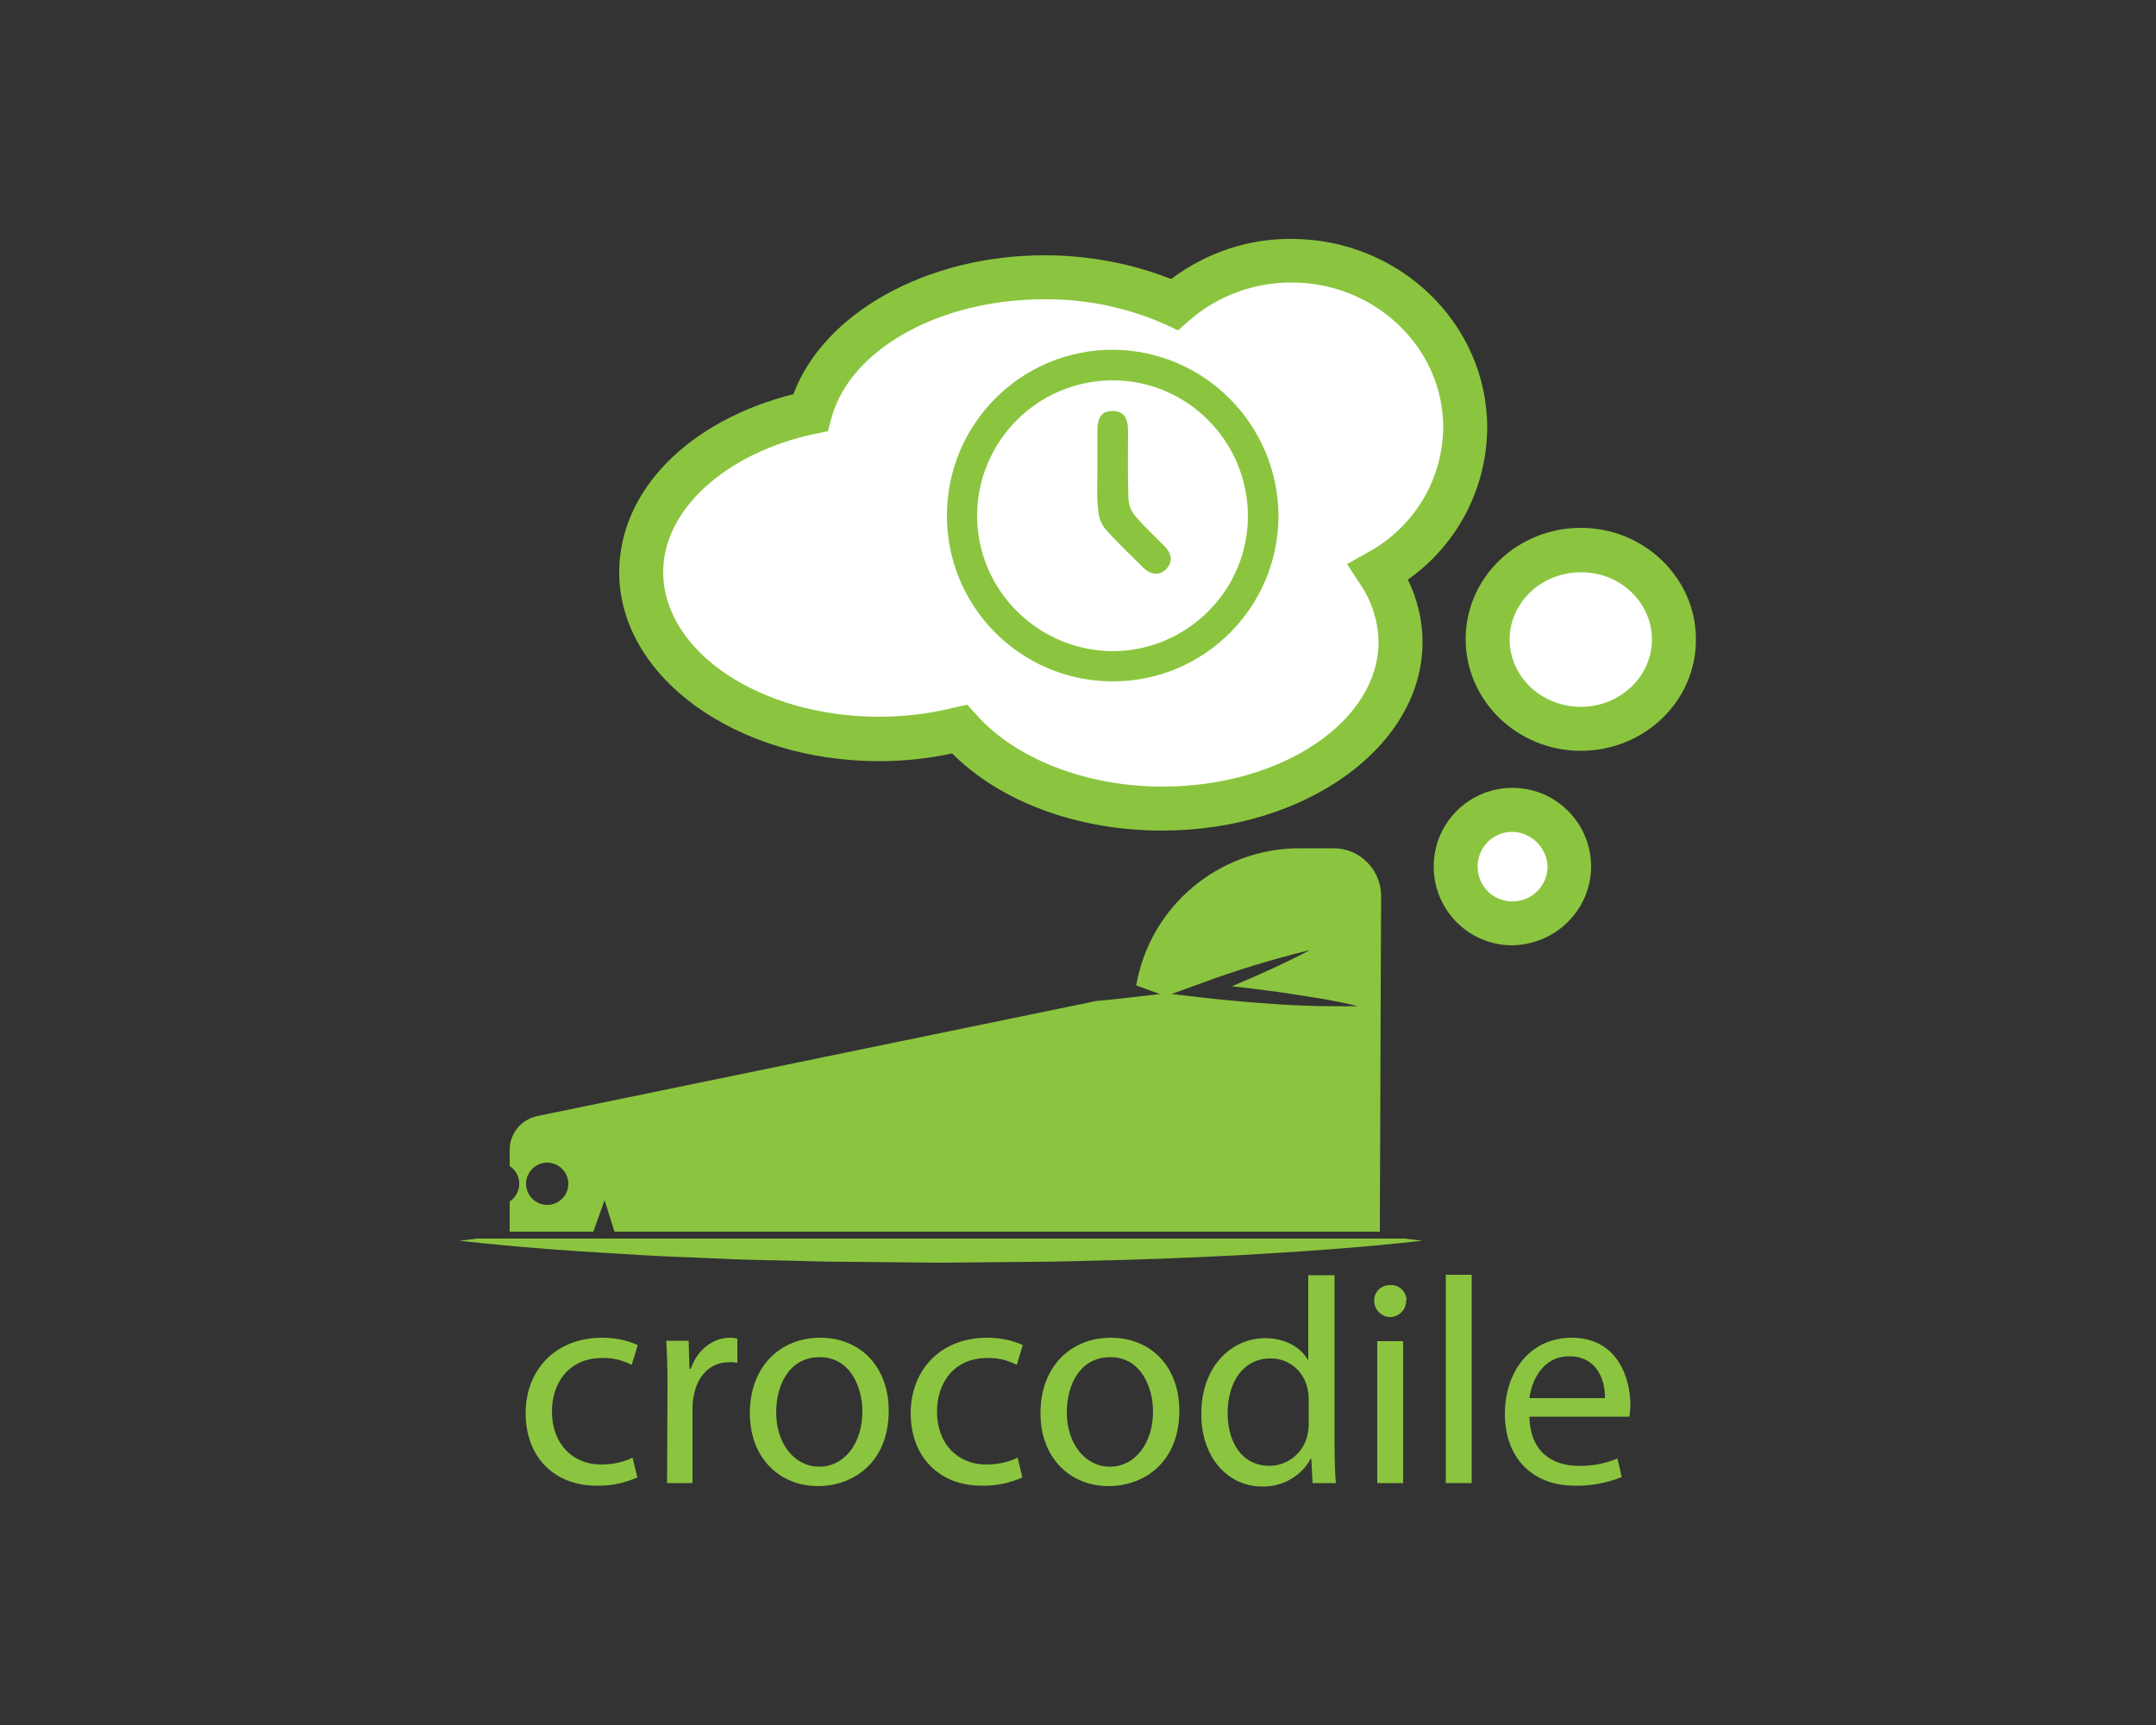 <?xml version="1.0" encoding="utf-8"?>
<!-- Generator: Adobe Illustrator 19.2.0, SVG Export Plug-In . SVG Version: 6.00 Build 0)  -->
<svg version="1.1" id="Layer_1" xmlns="http://www.w3.org/2000/svg" xmlns:xlink="http://www.w3.org/1999/xlink" x="0px" y="0px"
	 viewBox="0 0 500 400" style="enable-background:new 0 0 500 400;" xml:space="preserve">
<rect x="0" y="0" width="500" height="400" fill="#333333" stroke="none"/>
<style type="text/css">
	.st0{fill:#8BC53F;}
	.st1{fill:#FFFFFF;}
</style>
<title>crocodile</title>
<g>
	<path class="st0" d="M147.8,342.6c-3,1.3-6.2,2-9.5,1.9c-9.9,0-16.4-6.8-16.4-16.8c0-10,6.9-17.5,17.7-17.5c2.9,0,5.7,0.5,8.3,1.7
		l-1.4,4.6c-2.1-1.1-4.5-1.7-6.9-1.6c-7.5,0-11.6,5.6-11.6,12.4c0,7.6,4.9,12.3,11.4,12.3c2.5,0,5.1-0.5,7.3-1.6L147.8,342.6z"/>
	<path class="st0" d="M154.8,321.2c0-3.9-0.1-7.2-0.3-10.3h5.2l0.2,6.5h0.3c1.5-4.4,5.1-7.2,9.1-7.2c0.6,0,1.1,0.1,1.7,0.2v5.6
		c-0.7-0.1-1.4-0.2-2.1-0.1c-4.2,0-7.2,3.2-8,7.7c-0.2,0.9-0.3,1.9-0.3,2.8v17.5h-5.9L154.8,321.2L154.8,321.2z"/>
	<path class="st0" d="M206.1,327.1c0,12.2-8.4,17.5-16.4,17.5c-8.9,0-15.8-6.5-15.8-16.9c0-11,7.2-17.5,16.3-17.5
		C199.7,310.2,206.1,317.1,206.1,327.1z M180,327.5c0,7.2,4.2,12.6,10,12.6s10-5.4,10-12.8c0-5.6-2.8-12.6-9.9-12.6
		C183,314.7,180,321.2,180,327.5L180,327.5z"/>
	<path class="st0" d="M237.1,342.6c-3,1.3-6.2,2-9.5,1.9c-9.9,0-16.4-6.8-16.4-16.8c0-10,6.9-17.5,17.7-17.5c2.9,0,5.7,0.5,8.3,1.7
		l-1.4,4.6c-2.1-1.1-4.5-1.7-6.9-1.6c-7.5,0-11.6,5.6-11.6,12.4c0,7.6,4.9,12.3,11.4,12.3c2.5,0,5.1-0.5,7.3-1.6L237.1,342.6z"/>
	<path class="st0" d="M273.5,327.1c0,12.2-8.4,17.5-16.4,17.5c-8.9,0-15.8-6.5-15.8-16.9c0-11,7.2-17.5,16.3-17.5
		C267.1,310.2,273.5,317.1,273.5,327.1z M247.4,327.5c0,7.2,4.2,12.6,10,12.6s10-5.4,10-12.8c0-5.6-2.8-12.6-9.9-12.6
		C250.4,314.7,247.4,321.2,247.4,327.5L247.4,327.5z"/>
	<path class="st0" d="M309.5,295.6v39.8c0,2.9,0.1,6.3,0.3,8.5h-5.4l-0.3-5.7H304c-2.2,4.1-6.6,6.6-11.3,6.5
		c-8,0-14.1-6.8-14.1-16.7c-0.1-10.9,6.8-17.7,14.8-17.7c5,0,8.4,2.4,9.9,5h0.1v-19.6H309.5L309.5,295.6z M303.5,324.4
		c0-0.8-0.1-1.7-0.3-2.5c-0.9-4.1-4.5-7-8.6-6.9c-6.2,0-9.9,5.4-9.9,12.7c0,6.7,3.3,12.2,9.7,12.2c4.2,0,7.9-3,8.8-7.1
		c0.2-0.8,0.3-1.7,0.3-2.6L303.5,324.4L303.5,324.4z"/>
	<path class="st0" d="M326.1,301.7c0,2-1.7,3.7-3.7,3.7c-2,0-3.7-1.7-3.7-3.7c-0.1-2,1.5-3.7,3.6-3.7c0.1,0,0.1,0,0.2,0
		c2-0.1,3.6,1.5,3.7,3.4C326.1,301.5,326.1,301.6,326.1,301.7z M319.4,343.9v-32.9h6v32.9H319.4L319.4,343.9z"/>
	<path class="st0" d="M335.3,295.6h6v48.3h-6V295.6z"/>
	<path class="st0" d="M354.7,328.5c0.1,8.1,5.3,11.4,11.3,11.4c3.1,0.1,6.2-0.5,9.1-1.7l1,4.3c-3.5,1.4-7.2,2.1-10.9,2
		c-10.1,0-16.2-6.7-16.2-16.6c0-9.9,5.9-17.7,15.5-17.7c10.7,0,13.6,9.5,13.6,15.5c0,0.9-0.1,1.9-0.2,2.8L354.7,328.5L354.7,328.5z
		 M372.2,324.2c0.1-3.8-1.6-9.7-8.3-9.7c-6.1,0-8.7,5.6-9.2,9.7H372.2L372.2,324.2z"/>
	<ellipse class="st1" cx="366.6" cy="148.2" rx="21.6" ry="20.7"/>
	<path class="st0" d="M366.6,174.1c-14.7,0-26.7-11.6-26.7-25.9c0-14.3,12-25.8,26.7-25.8s26.7,11.6,26.7,25.8
		C393.4,162.5,381.4,174.1,366.6,174.1z M366.6,132.7c-9.1,0-16.5,7-16.5,15.6s7.4,15.6,16.5,15.6c9.1,0,16.5-7,16.5-15.6
		S375.7,132.6,366.6,132.7L366.6,132.7z"/>
	<ellipse class="st1" cx="350.2" cy="200.9" rx="13.7" ry="13.2"/>
	<path class="st0" d="M350.2,219.2c-10.1-0.3-18-8.7-17.7-18.8c0.3-10.1,8.7-18,18.8-17.7c9.9,0.3,17.7,8.4,17.7,18.3
		C368.9,211.2,360.5,219.3,350.2,219.2z M350.2,192.9c-4.5,0.3-7.8,4.1-7.5,8.6c0.3,4.5,4.1,7.8,8.6,7.5c4.3-0.3,7.6-3.8,7.6-8.1
		C358.7,196.3,354.8,192.7,350.2,192.9z"/>
	<path class="st1" d="M339.8,99.1c0-21.4-18-38.7-40.3-38.7c-10,0-19.6,3.6-27.1,10.1c-9.5-4.2-19.8-6.4-30.2-6.3
		c-27,0-49.4,13.5-54.2,31.4c-22.7,4.8-39.2,19.6-39.2,37c0,21.4,24.8,38.7,55.2,38.7c6.3,0,12.5-0.7,18.6-2.3
		c9.7,11,27.1,18.4,47,18.4c30.5,0,55.2-17.3,55.2-38.7c-0.1-5.8-1.9-11.5-5.2-16.2C332,126,339.7,113.1,339.8,99.1z"/>
	<path class="st0" d="M269.5,192.6c-19.5,0-37.4-6.6-48.7-17.9c-5.5,1.2-11.2,1.8-16.9,1.8c-33.3,0-60.3-19.6-60.3-43.8
		c0-18.9,16.1-35.2,40.4-41.3c7-18.8,30.9-32.2,58.2-32.2c10,0,20,1.8,29.4,5.5c8.1-6.1,17.9-9.4,27.9-9.3c25,0,45.4,19.6,45.4,43.8
		c-0.1,14-6.9,27.1-18.4,35.2c2.2,4.5,3.4,9.5,3.4,14.5C329.9,173,302.9,192.6,269.5,192.6z M224.3,163.4l2.1,2.3
		c9.1,10.3,25.6,16.7,43.2,16.7c27.6,0,50.1-15.1,50.1-33.6c-0.1-4.8-1.6-9.5-4.3-13.4l-3-4.6l4.8-2.7c10.7-5.8,17.4-16.9,17.5-29
		c0-18.5-15.8-33.6-35.2-33.6c-8.7,0-17.2,3.1-23.8,8.9l-2.5,2.2l-3-1.4c-8.8-3.9-18.4-5.9-28.1-5.8c-24.2,0-45,11.6-49.3,27.6
		l-0.8,3l-3,0.6c-20.7,4.4-35.2,17.6-35.2,32c0,18.5,22.5,33.6,50.1,33.6c5.8,0,11.7-0.7,17.3-2.1L224.3,163.4z"/>
	<path class="st0" d="M296.5,119.7c-0.1,21.3-17.4,38.4-38.6,38.3c-21.3-0.1-38.4-17.4-38.3-38.6c0.1-21.3,17.4-38.4,38.6-38.3
		C279.4,81.3,296.4,98.5,296.5,119.7z M258.1,151c17.3-0.1,31.4-14.2,31.3-31.5s-14.2-31.4-31.5-31.3c-17.3,0.1-31.3,14.1-31.3,31.5
		C226.7,137,240.8,150.9,258.1,151L258.1,151z"/>
	<path class="st0" d="M254.5,109.2c0-3,0-6.1,0-9.1c0-2.5,0.4-4.8,3.5-4.8c3.1,0,3.6,2.3,3.6,4.7c0,5.2-0.1,10.5,0.1,15.7
		c0.1,1.6,0.7,3,1.8,4.2c2,2.4,4.4,4.5,6.6,6.8c1.6,1.6,2,3.5,0.4,5.2c-1.6,1.7-3.7,1.4-5.4-0.3c-3-3-6.1-5.9-8.9-9.1
		c-0.9-1.2-1.4-2.6-1.5-4.1C254.3,115.4,254.5,112.3,254.5,109.2z"/>
	<path class="st0" d="M325.7,287.2h-215c-2.6,0.3-4.1,0.5-4.1,0.5s13.9,1.7,34.9,2.9c5.2,0.3,10.9,0.7,16.9,0.9s12.3,0.6,18.8,0.7
		s13.3,0.4,20.2,0.4l20.8,0.2l20.8-0.2c6.9,0,13.6-0.3,20.2-0.4c13.1-0.4,25.3-0.9,35.7-1.6c20.9-1.2,34.9-2.9,34.9-2.9
		S328.3,287.5,325.7,287.2z"/>
	<path class="st0" d="M309.3,196.7h-7.9c-18.7,0-34.7,13.4-37.9,31.8l5.5,2l-7,0.8c-2.6,0.3-5.1,0.6-7.7,0.8l-129.7,26.7
		c-3.7,0.8-6.4,4-6.4,7.8v3.8c2.3,1.5,2.9,4.5,1.4,6.8c-0.4,0.6-0.9,1.1-1.4,1.4v7h19.4l2.6-7.3l2.3,7.3H320V285l0.2-54.6l0.1-22.8
		C320.2,201.6,315.3,196.7,309.3,196.7z M126.9,279.4c-2.7,0-4.9-2.2-4.9-4.9c0-2.7,2.2-4.9,4.9-4.9s4.9,2.2,4.9,4.9l0,0
		C131.8,277.2,129.6,279.4,126.9,279.4z M305.8,233.3c-3-0.1-6.1-0.2-9.1-0.4c-6-0.4-12.1-0.9-18-1.6l-7-0.8l6.6-2.4
		c8.3-3.1,16.9-5.7,25.5-7.8c-5.9,3.1-11.9,5.8-18.1,8.4c3.8,0.4,7.5,0.9,11.3,1.4c3,0.5,6,0.9,9,1.4s6,1.1,8.9,1.8
		C311.9,233.4,308.9,233.3,305.8,233.3L305.8,233.3z"/>
</g>
</svg>
